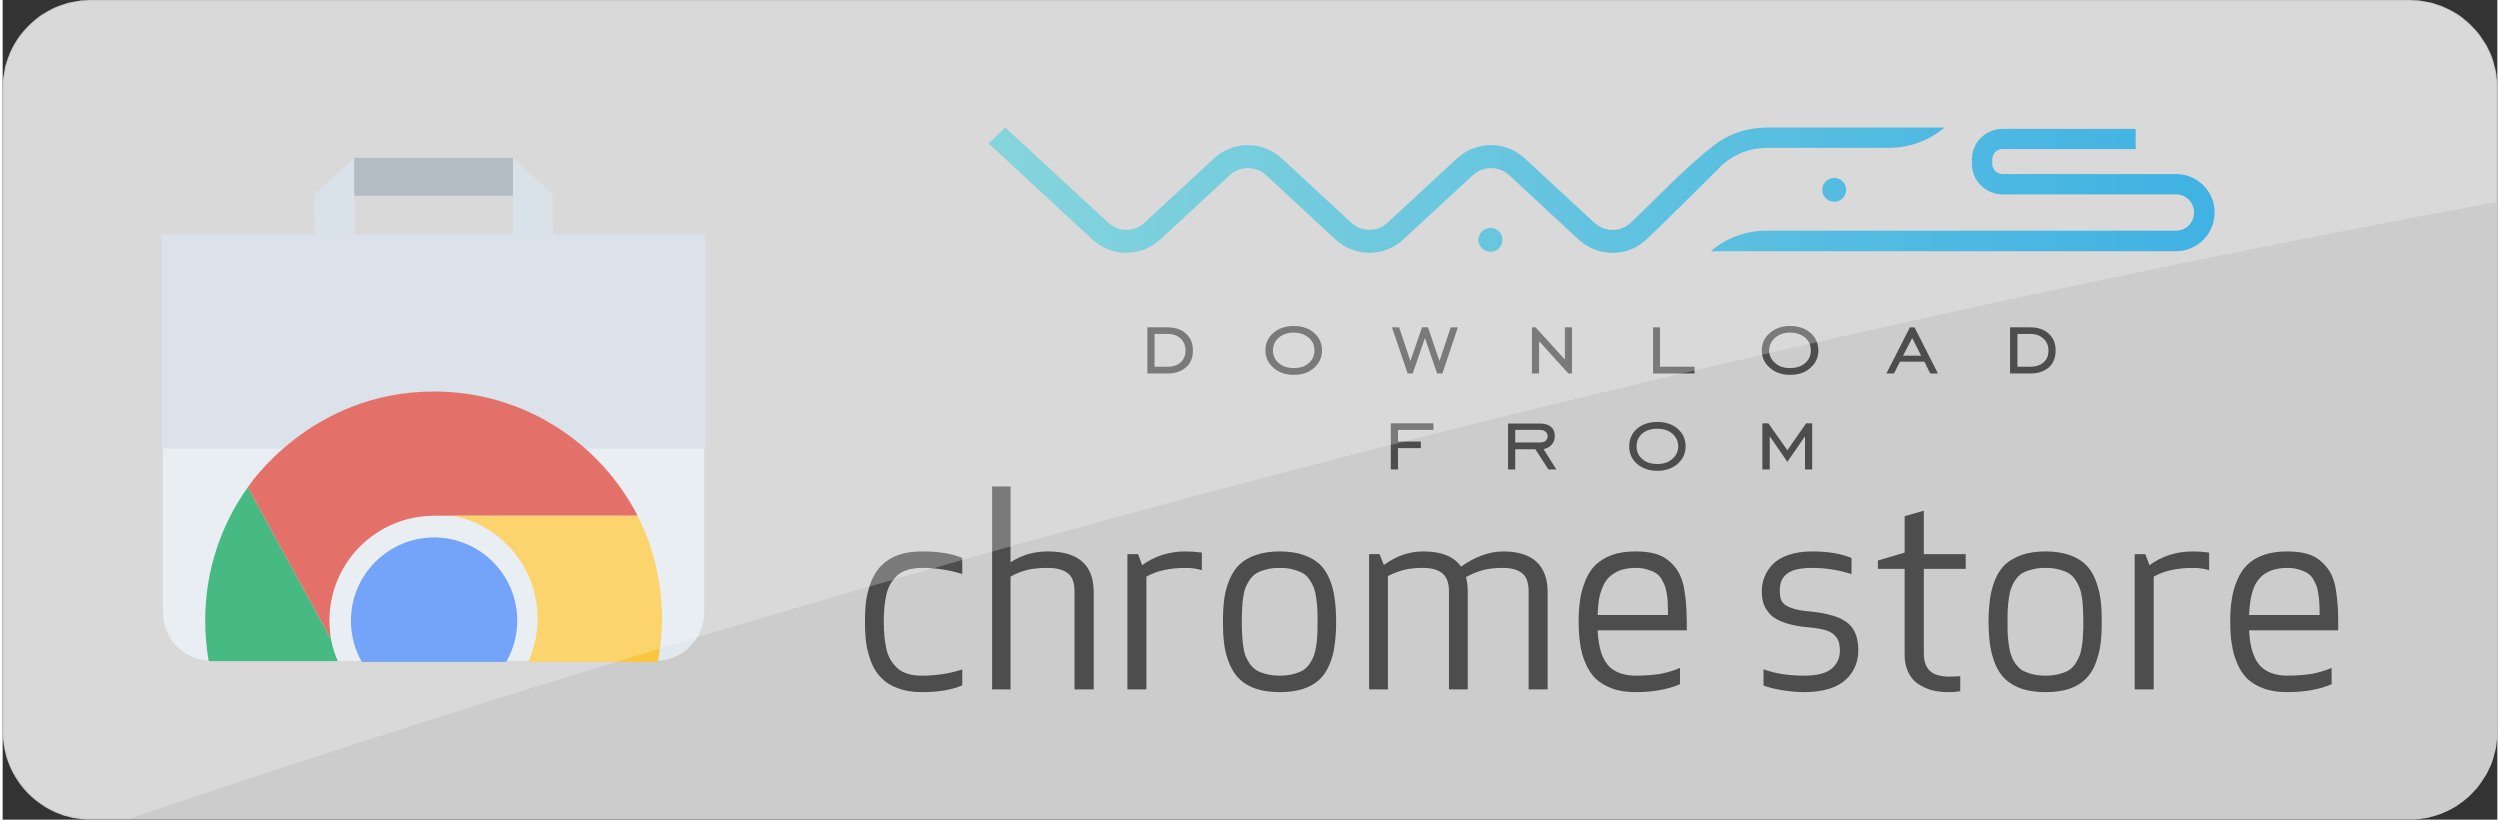 <?xml version="1.0" encoding="UTF-8"?>
<!DOCTYPE svg PUBLIC "-//W3C//DTD SVG 1.1//EN" "http://www.w3.org/Graphics/SVG/1.1/DTD/svg11.dtd">
<!-- Creator: CorelDRAW X7 -->
<svg xmlns="http://www.w3.org/2000/svg" xml:space="preserve" width="488px" height="160px" version="1.1" style="shape-rendering:geometricPrecision; text-rendering:geometricPrecision; image-rendering:optimizeQuality; fill-rule:evenodd; clip-rule:evenodd"
viewBox="0 0 12871 4229"
 xmlns:xlink="http://www.w3.org/1999/xlink">
 <rect x="0" y="0" width="12871" height="4229" fill="#333333" stroke="none"/>
 <defs>
  <style type="text/css">
   <![CDATA[
    .fil8 {fill:#09A158}
    .fil7 {fill:#4486F7}
    .fil5 {fill:#9BA5AF}
    .fil0 {fill:#CCCCCC}
    .fil6 {fill:#CED8E2}
    .fil4 {fill:#CFD8E1}
    .fil9 {fill:#D94237}
    .fil3 {fill:#E1E8EE}
    .fil10 {fill:#FAC63E}
    .fil2 {fill:#4D4D4D;fill-rule:nonzero}
    .fil1 {fill:#CCCCCC;fill-rule:nonzero}
    .fil12 {fill:white;fill-opacity:0.251}
    .fil11 {fill:url(#id0)}
   ]]>
  </style>
  <linearGradient id="id0" gradientUnits="userSpaceOnUse" x1="5087.16" y1="981.528" x2="11411.6" y2="981.528">
   <stop offset="0" style="stop-opacity:1; stop-color:#5CC6D0"/>
   <stop offset="0.49" style="stop-opacity:1; stop-color:#2EAFD5"/>
   <stop offset="1" style="stop-opacity:1; stop-color:#0098DA"/>
  </linearGradient>
 </defs>
 <g id="Layer_x0020_1">
  <path class="fil0" d="M452 6l11968 0c245,0 445,201 445,446l0 3324c0,246 -200,447 -445,447l-11968 0c-245,0 -446,-201 -446,-447l0 -3324c0,-245 201,-446 446,-446z"/>
  <path id="_1" class="fil1" d="M12420 12l-11968 0 0 -12 11968 0 0 0 0 12zm451 440l-11 0 0 0 -1 -22 -2 -23 -3 -22 -3 -22 -6 -20 -5 -21 -8 -21 -7 -20 -9 -19 -10 -19 -10 -19 -12 -18 -12 -17 -13 -16 -14 -16 -15 -16 -15 -15 -16 -13 -17 -13 -17 -13 -18 -11 -18 -11 -19 -10 -20 -9 -19 -8 -21 -6 -21 -6 -22 -5 -21 -4 -22 -3 -22 -2 -22 0 0 -12 23 1 22 1 23 4 22 4 22 4 21 7 22 7 19 8 20 9 20 10 20 11 17 11 19 13 16 14 17 14 15 15 15 16 15 16 13 17 12 18 12 18 12 19 9 19 10 20 8 21 7 21 5 21 6 22 4 22 2 23 3 23 0 23 0 0zm-11 3324l0 -3324 11 0 0 3324 0 0 -11 0zm-440 452l0 -11 0 0 22 -1 22 -1 22 -3 21 -4 22 -5 21 -6 21 -7 19 -8 20 -9 19 -9 18 -11 18 -12 17 -12 17 -13 16 -14 15 -14 15 -16 14 -16 13 -16 12 -18 12 -17 10 -19 10 -19 9 -20 7 -20 8 -20 5 -20 6 -22 3 -22 3 -22 2 -22 1 -23 11 0 0 23 -3 24 -2 22 -4 22 -6 22 -5 21 -7 21 -8 21 -10 20 -9 19 -12 19 -12 19 -12 17 -13 18 -15 16 -15 16 -15 15 -17 14 -16 13 -19 13 -17 12 -20 11 -20 10 -20 9 -19 8 -22 7 -21 6 -22 6 -22 3 -23 3 -22 2 -23 0 0 0 0 0zm-11968 -11l11968 0 0 11 -11968 0 0 0 0 -11zm-452 -441l12 0 0 0 0 24 2 21 3 23 4 21 5 22 6 20 6 20 8 20 9 20 10 20 11 18 11 17 13 18 13 16 13 16 15 16 16 14 16 14 16 14 17 12 19 11 18 11 18 9 20 9 20 8 20 7 22 6 21 5 21 4 22 3 23 2 22 0 0 12 -23 -1 -23 -2 -22 -3 -23 -3 -21 -6 -22 -5 -21 -8 -21 -8 -19 -9 -20 -10 -19 -11 -18 -12 -18 -13 -17 -13 -16 -14 -16 -15 -15 -16 -14 -16 -14 -18 -12 -17 -12 -19 -11 -19 -10 -19 -9 -20 -8 -21 -7 -20 -6 -22 -5 -21 -4 -23 -3 -22 -2 -23 -1 -24 0 0 0 0zm12 -3324l0 3324 -12 0 0 -3324 0 0 12 0zm440 -452l0 12 0 0 -22 0 -23 2 -22 3 -22 4 -20 5 -22 6 -20 6 -20 8 -20 9 -18 10 -19 11 -18 11 -17 13 -16 13 -16 13 -16 15 -15 16 -13 16 -13 16 -13 17 -11 18 -11 19 -10 19 -9 19 -8 20 -6 21 -6 21 -5 20 -4 22 -3 22 -2 23 0 22 -12 0 1 -23 1 -23 4 -23 4 -22 4 -22 7 -21 7 -21 8 -21 9 -20 10 -19 11 -19 11 -18 13 -18 14 -17 14 -16 15 -16 16 -15 16 -14 17 -14 18 -13 18 -11 19 -11 19 -10 20 -9 21 -8 21 -7 21 -7 22 -4 22 -4 23 -4 23 -1 23 -1 0 0 0 0z"/>
  <path id="_10" class="fil2" d="M11501 3324c-6,-35 -8,-74 -8,-116 0,-43 2,-82 8,-116 5,-34 14,-67 28,-99 13,-31 30,-58 52,-79 21,-21 49,-38 85,-51 34,-12 75,-18 121,-18 38,0 72,4 101,12 29,8 53,21 72,38 19,16 35,35 47,55 12,20 21,45 28,75 5,29 9,58 11,85 3,27 4,60 4,98l0 44 -460 0c2,27 4,51 8,71 4,22 10,43 19,64 9,21 21,39 34,52 14,14 32,25 55,34 23,8 50,13 81,13 49,0 92,-4 126,-9 35,-7 69,-16 103,-31l0 84c-62,27 -139,41 -229,41 -46,0 -87,-6 -122,-19 -35,-13 -63,-30 -84,-50 -22,-22 -39,-48 -52,-79 -14,-32 -23,-65 -28,-100l0 1zm89 -151l364 0c0,-21 0,-39 -1,-53 -1,-14 -1,-30 -5,-50 -2,-18 -5,-34 -9,-45 -5,-12 -11,-25 -19,-39 -8,-12 -18,-23 -30,-30 -12,-7 -26,-13 -44,-18 -18,-6 -37,-8 -59,-8 -32,0 -59,5 -82,13 -24,10 -43,22 -56,36 -15,15 -26,32 -35,55 -8,22 -14,44 -17,65 -3,22 -6,46 -7,74l0 0z"/>
  <path class="fil3" d="M821 1208l2805 0 0 1952c0,140 -116,255 -256,255l-2294 0c-140,0 -255,-115 -255,-255l0 -1952z"/>
  <path id="_1_0" class="fil1" d="M3626 1213l-2805 0 0 -11 2805 0 5 6 -5 5 0 0zm0 -11l5 0 0 6 -5 -6zm-6 1958l0 -1952 11 0 0 1952 0 0 -11 0zm-250 261l0 -11 0 0 13 -1 12 -1 13 -1 12 -3 12 -2 12 -4 11 -3 12 -5 11 -5 11 -6 10 -6 11 -6 9 -8 10 -7 9 -8 8 -8 8 -9 8 -8 8 -10 7 -10 6 -10 7 -10 5 -11 5 -11 5 -12 3 -11 4 -12 2 -12 3 -12 1 -13 1 -12 1 -13 11 0 -1 13 -1 14 -1 13 -2 12 -4 13 -3 12 -4 12 -5 12 -5 11 -6 12 -6 11 -7 10 -8 11 -7 10 -9 9 -8 9 -9 9 -9 8 -10 7 -11 8 -10 7 -11 6 -11 6 -12 5 -12 5 -12 4 -12 3 -12 3 -13 3 -13 1 -14 1 -13 1 0 0zm-2294 -11l2294 0 0 11 -2294 0 0 0 0 -11zm-260 -250l11 0 0 0 1 13 0 12 2 13 2 12 3 12 3 12 4 11 5 12 5 11 5 11 7 10 6 11 6 9 8 10 8 9 8 8 9 8 9 8 9 7 10 8 10 6 11 6 10 6 11 5 12 5 12 3 11 4 12 2 12 3 13 1 12 1 13 1 0 11 -13 -1 -13 -1 -13 -1 -13 -3 -13 -3 -12 -3 -12 -4 -12 -5 -12 -5 -11 -6 -10 -6 -11 -7 -10 -8 -10 -7 -10 -8 -9 -9 -9 -9 -8 -9 -8 -10 -7 -11 -6 -10 -6 -11 -6 -12 -6 -11 -4 -12 -4 -12 -4 -12 -3 -12 -2 -13 -2 -13 -1 -14 0 -13 0 0 0 0zm11 -1952l0 1952 -11 0 0 -1952 5 -6 6 6 0 0zm-11 0l0 -6 5 0 -5 6z"/>
  <rect class="fil4" x="821" y="1208" width="2804" height="1107"/>
  <polygon class="fil5" points="1814,814 2633,814 2671,939 2633,1010 1814,1010 1772,936 "/>
  <polygon class="fil6" points="1607,1215 1814,1215 1814,814 1610,1003 "/>
  <polygon class="fil6" points="2840,1228 2633,1228 2633,814 2836,1003 "/>
  <path class="fil7" d="M2226 2773c237,0 429,193 429,429 0,78 -21,150 -57,213l-745 0c-36,-63 -56,-135 -56,-213 0,-236 192,-429 429,-429z"/>
  <path class="fil8" d="M1694 3297c7,40 19,78 35,114l-666 0c-12,-68 -18,-139 -18,-210 0,-256 81,-493 220,-687l429 783 0 0z"/>
  <path class="fil9" d="M2226 2020c458,0 854,260 1050,641l-1050 0c-299,0 -540,242 -540,540 0,33 3,65 8,96l-429 -783c0,0 320,-494 961,-494l0 0z"/>
  <path class="fil10" d="M3276 2661c80,159 126,340 126,530 0,72 -7,141 -19,210l-3 14 -670 0 8 -14c27,-65 42,-136 42,-210 0,-261 -186,-479 -432,-529l0 -1 948 0 0 0z"/>
  <path class="fil2" d="M6011 1689c39,0 71,11 95,33 24,22 35,51 35,86 0,36 -11,65 -35,87 -24,20 -55,32 -95,32l-105 0 0 -238 105 0zm1 34l-69 0 0 169 69 0c28,0 50,-8 66,-23 16,-14 25,-35 25,-61 0,-25 -9,-46 -25,-61 -17,-16 -39,-24 -66,-24z"/>
  <path id="_1_1" class="fil2" d="M6661 1899c32,0 58,-8 78,-26 20,-17 29,-39 29,-65 0,-27 -9,-48 -30,-66 -20,-17 -45,-26 -77,-26 -31,0 -57,9 -77,26 -20,18 -30,39 -30,66 0,26 10,48 30,65 20,18 46,26 77,26l0 0zm0 35c-43,0 -77,-12 -104,-36 -28,-24 -42,-54 -42,-90 0,-36 14,-67 41,-90 27,-24 62,-36 105,-36 43,0 78,12 105,35 27,24 41,55 41,91 0,36 -14,66 -41,90 -27,24 -62,36 -105,36l0 0z"/>
  <polygon id="_2" class="fil2" points="7249,1927 7168,1689 7205,1689 7263,1863 7323,1689 7354,1689 7413,1863 7471,1689 7508,1689 7428,1927 7401,1927 7338,1744 7275,1927 "/>
  <polygon id="_3" class="fil2" points="7890,1927 7890,1689 7909,1689 8060,1855 8060,1689 8097,1689 8097,1927 8078,1927 7927,1760 7927,1927 "/>
  <polygon id="_4" class="fil2" points="8515,1927 8515,1689 8551,1689 8551,1892 8729,1892 8729,1927 "/>
  <path id="_5" class="fil2" d="M9222 1899c31,0 58,-8 78,-26 20,-17 29,-39 29,-65 0,-27 -9,-48 -29,-66 -21,-17 -47,-26 -78,-26 -32,0 -57,9 -77,26 -20,18 -31,39 -31,66 0,26 11,48 31,65 20,18 45,26 77,26zm0 35c-42,0 -77,-12 -104,-36 -28,-24 -42,-54 -42,-90 0,-36 14,-67 42,-90 27,-24 61,-36 104,-36 43,0 78,12 105,35 27,24 41,55 41,91 0,36 -14,66 -41,90 -27,24 -62,36 -105,36l0 0z"/>
  <path id="_6" class="fil2" d="M9805 1835l93 0 -46 -91 -47 91 0 0zm-86 92l121 -238 24 0 121 238 -40 0 -30 -61 -126 0 -31 61 -39 0 0 0z"/>
  <path id="_7" class="fil2" d="M10463 1689c39,0 70,11 94,33 24,22 35,51 35,86 0,36 -11,65 -34,87 -24,20 -55,32 -95,32l-106 0 0 -238 106 0zm0 34l-68 0 0 169 68 0c28,0 51,-8 67,-23 17,-14 25,-35 25,-61 0,-25 -9,-46 -26,-61 -17,-16 -38,-24 -66,-24z"/>
  <polygon class="fil2" points="7199,2312 7199,2422 7162,2422 7162,2184 7382,2184 7382,2218 7199,2218 7199,2278 7317,2278 7317,2312 "/>
  <path id="_1_2" class="fil2" d="M7804 2283l127 0c12,0 22,-3 29,-8 7,-6 11,-14 11,-24 0,-11 -4,-19 -11,-24 -7,-6 -17,-9 -29,-9l-127 0 0 65zm0 35l0 104 -37 0 0 -237 164 0c24,0 43,5 57,17 14,11 20,28 20,49 0,17 -5,31 -16,43 -11,13 -25,20 -42,23l66 105 -41 0 -67 -104 -104 0z"/>
  <path id="_2_3" class="fil2" d="M8537 2394c32,0 57,-8 77,-26 20,-17 31,-39 31,-65 0,-27 -11,-48 -31,-66 -20,-17 -45,-25 -77,-25 -32,0 -58,8 -78,25 -20,18 -29,39 -29,66 0,26 9,48 29,65 20,18 46,26 78,26zm0 35c-42,0 -78,-12 -105,-36 -27,-24 -40,-54 -40,-90 0,-36 13,-67 40,-91 27,-23 63,-35 105,-35 43,0 78,12 105,35 27,24 41,54 41,91 0,36 -14,66 -41,90 -28,24 -62,36 -105,36z"/>
  <polygon id="_3_4" class="fil2" points="9079,2422 9079,2184 9110,2184 9208,2323 9305,2184 9336,2184 9336,2422 9299,2422 9299,2251 9208,2383 9117,2251 9117,2422 "/>
  <path class="fil2" d="M4456 3324c-5,-35 -7,-73 -7,-116 0,-43 2,-82 7,-116 6,-34 15,-67 28,-99 14,-31 31,-58 54,-79 21,-21 49,-38 84,-51 35,-12 75,-18 122,-18 84,0 154,11 207,34l0 83c-64,-21 -134,-32 -209,-32 -29,0 -54,4 -76,11 -21,6 -40,18 -53,30 -14,15 -26,29 -35,46 -8,16 -16,35 -20,57 -4,23 -8,44 -9,65 -2,20 -3,43 -3,69 0,26 1,49 3,69 1,20 5,42 9,64 4,23 12,42 20,58 9,16 21,32 35,45 13,14 32,24 53,31 22,8 47,11 76,11 75,0 145,-11 209,-32l0 82c-53,23 -123,35 -207,35 -47,0 -87,-6 -122,-19 -35,-12 -63,-29 -84,-50 -23,-21 -40,-47 -54,-79 -13,-32 -22,-65 -28,-99l0 0z"/>
  <path id="_1_5" class="fil2" d="M5105 3557l0 -1047 95 0 0 391c58,-38 122,-56 192,-56 158,0 237,70 237,209l0 503 -99 0 0 -507c0,-44 -11,-75 -35,-93 -24,-18 -58,-27 -104,-27 -43,0 -79,4 -107,11 -28,7 -56,18 -84,34l0 582 -95 0 0 0z"/>
  <path id="_2_6" class="fil2" d="M5803 3557l0 -698 55 0 21 57c64,-47 139,-71 224,-71 27,0 54,2 84,6l0 91c-24,-8 -52,-12 -84,-12 -81,0 -149,15 -202,45l0 582 -98 0 0 0z"/>
  <path id="_3_7" class="fil2" d="M6303 3328c-5,-34 -7,-75 -7,-120 0,-46 2,-86 7,-121 5,-34 14,-68 28,-99 13,-31 30,-57 52,-77 21,-20 49,-36 84,-48 35,-12 75,-18 123,-18 46,0 87,6 121,18 34,12 62,28 84,48 21,20 38,46 51,77 13,31 22,65 26,99 5,35 8,75 8,121 0,45 -3,86 -8,120 -4,35 -13,68 -26,100 -13,31 -30,57 -51,77 -22,21 -50,37 -84,49 -34,11 -75,17 -121,17 -48,0 -88,-6 -123,-17 -35,-12 -63,-28 -84,-49 -22,-20 -39,-46 -52,-77 -14,-32 -23,-65 -28,-100zm92 -186c-1,18 -2,40 -2,66 0,26 1,48 2,65 1,18 2,37 5,58 3,21 7,39 12,53 6,14 14,28 23,42 10,13 21,24 35,33 13,7 30,14 50,19 20,5 43,8 70,8 25,0 48,-3 67,-8 20,-5 36,-11 51,-19 13,-8 25,-20 34,-33 10,-14 17,-28 23,-42 5,-14 9,-32 12,-53 4,-20 5,-40 6,-58 1,-18 1,-40 1,-65 0,-26 0,-47 -1,-66 -1,-17 -3,-37 -6,-58 -3,-21 -7,-38 -12,-52 -6,-14 -13,-28 -23,-42 -9,-14 -21,-25 -34,-33 -15,-8 -31,-14 -51,-19 -20,-6 -42,-8 -67,-8 -27,0 -50,2 -70,8 -20,5 -37,11 -50,19 -14,8 -25,19 -35,33 -9,14 -17,28 -23,42 -5,14 -9,31 -12,52 -3,21 -5,41 -5,58z"/>
  <path id="_4_8" class="fil2" d="M7050 3557l0 -698 54 0 22 56c64,-47 132,-70 203,-70 94,0 159,26 195,78 75,-52 148,-78 217,-78 75,0 132,17 171,52 39,35 59,88 59,157l0 503 -98 0 0 -507c0,-44 -11,-75 -34,-93 -23,-18 -55,-27 -98,-27 -40,0 -75,4 -103,11 -28,8 -56,19 -88,36 6,24 9,49 9,73l0 507 -97 0 0 -507c0,-44 -12,-75 -35,-93 -23,-18 -55,-27 -98,-27 -38,0 -71,3 -98,10 -26,7 -54,17 -84,32l0 585 -97 0 0 0z"/>
  <path id="_5_9" class="fil2" d="M8139 3324c-5,-35 -8,-74 -8,-116 0,-43 3,-82 8,-116 5,-34 15,-67 28,-99 13,-31 30,-58 52,-79 22,-21 50,-38 85,-51 34,-12 75,-18 121,-18 38,0 72,4 102,12 28,8 52,21 71,38 20,16 35,35 47,55 12,20 21,45 28,75 5,29 10,58 12,85 2,27 4,60 4,98l0 44 -460 0c1,27 4,51 8,71 4,22 9,43 18,64 10,21 21,39 34,52 14,14 32,25 55,34 24,8 51,13 81,13 50,0 93,-4 127,-9 34,-7 68,-16 102,-31l0 84c-62,27 -139,41 -229,41 -46,0 -87,-6 -121,-19 -36,-13 -63,-30 -85,-50 -22,-22 -39,-48 -52,-79 -14,-32 -23,-65 -28,-100l0 1zm90 -151l363 0c0,-21 0,-39 -1,-53 0,-14 -1,-30 -4,-50 -3,-18 -6,-34 -10,-45 -5,-12 -11,-25 -19,-39 -8,-12 -18,-23 -30,-30 -11,-7 -26,-13 -44,-18 -17,-6 -37,-8 -59,-8 -32,0 -59,5 -82,13 -23,10 -42,22 -56,36 -14,15 -26,32 -34,55 -9,22 -15,44 -18,65 -3,22 -5,46 -6,74l0 0z"/>
  <path id="_6_10" class="fil2" d="M9076 3050c0,-26 5,-51 14,-73 9,-23 23,-46 43,-66 19,-20 46,-36 81,-48 35,-12 76,-18 123,-18 81,0 147,11 202,34l0 83c-65,-21 -133,-32 -203,-32 -34,0 -62,3 -85,9 -22,6 -39,15 -51,26 -12,12 -20,24 -25,37 -4,14 -6,30 -6,48 0,23 3,40 11,53 7,13 23,24 46,33 24,9 58,16 102,19 39,4 72,10 101,18 29,7 52,16 71,28 19,11 33,24 44,40 11,16 19,34 23,52 4,18 7,39 7,63 0,29 -5,55 -15,79 -10,25 -25,48 -46,68 -21,21 -50,38 -87,50 -38,12 -82,18 -133,18 -33,0 -71,-4 -112,-10 -41,-7 -73,-15 -96,-24l0 -84c60,22 129,33 209,33 67,0 114,-12 142,-36 28,-23 43,-55 43,-92 0,-18 -2,-34 -6,-46 -4,-12 -10,-23 -21,-34 -10,-11 -27,-21 -48,-27 -22,-6 -49,-11 -83,-14 -49,-4 -91,-12 -123,-23 -33,-11 -59,-25 -76,-41 -16,-17 -28,-36 -36,-55 -6,-19 -10,-41 -10,-68l0 0z"/>
  <path id="_7_11" class="fil2" d="M9675 2935l0 -43 138 -41 0 -188 99 -28 0 224 216 0 0 76 -216 0 0 436c0,42 11,72 33,92 22,19 56,28 101,28 12,0 29,-1 54,-2l0 77c-15,3 -36,5 -63,5 -30,0 -58,-4 -84,-10 -26,-7 -49,-19 -71,-33 -21,-14 -38,-34 -50,-59 -12,-26 -19,-54 -19,-88l0 -446 -138 0 0 0z"/>
  <path id="_8" class="fil2" d="M10254 3328c-5,-34 -8,-75 -8,-120 0,-46 3,-86 8,-121 5,-34 14,-68 27,-99 13,-31 31,-57 52,-77 22,-20 51,-36 85,-48 34,-12 75,-18 122,-18 47,0 87,6 122,18 34,12 62,28 83,48 21,20 39,46 51,77 13,31 22,65 27,99 5,35 7,75 7,121 0,45 -2,86 -7,120 -5,35 -14,68 -27,100 -12,31 -30,57 -51,77 -21,21 -49,37 -83,49 -35,11 -75,17 -122,17 -47,0 -88,-6 -122,-17 -34,-12 -63,-28 -85,-49 -21,-20 -39,-46 -52,-77 -13,-32 -22,-65 -27,-100zm91 -186c-1,18 -1,40 -1,66 0,26 0,48 1,65 1,18 3,37 6,58 3,21 7,39 13,53 5,14 12,28 22,42 10,13 21,24 34,33 15,7 31,14 51,19 20,5 43,8 69,8 26,0 48,-3 68,-8 20,-5 37,-11 50,-19 14,-8 25,-20 35,-33 9,-14 16,-28 22,-42 6,-14 10,-32 13,-53 3,-20 5,-40 5,-58 2,-18 2,-40 2,-65 0,-26 -1,-47 -2,-66 0,-17 -2,-37 -5,-58 -3,-21 -7,-38 -13,-52 -5,-14 -13,-28 -22,-42 -10,-14 -21,-25 -35,-33 -13,-8 -30,-14 -50,-19 -20,-6 -42,-8 -68,-8 -26,0 -49,2 -69,8 -20,5 -36,11 -51,19 -13,8 -24,19 -34,33 -10,14 -17,28 -22,42 -6,14 -10,31 -13,52 -3,21 -5,41 -6,58z"/>
  <path id="_9" class="fil2" d="M11000 3557l0 -698 55 0 21 57c65,-47 139,-71 225,-71 26,0 54,2 83,6l0 91c-24,-8 -52,-12 -83,-12 -82,0 -150,15 -203,45l0 582 -98 0 0 0z"/>
  <path class="fil11" d="M7677 1176c33,0 61,27 61,61 0,35 -28,62 -61,62 -35,0 -63,-27 -63,-62 0,-34 28,-61 63,-61zm1512 -413l537 0c111,0 210,-35 293,-105l-293 0 -168 0 -369 0 -12 0 -71 0c-105,0 -199,31 -278,93 -146,112 -293,270 -428,398 -53,50 -135,49 -188,0l-359 -332c-99,-91 -250,-91 -349,0l-359 332c-52,49 -134,49 -187,0l-359 -332c-99,-91 -250,-91 -349,0l-359 332c-52,49 -134,49 -187,0l-531 -491 -86 82 0 0 536 496c99,91 250,91 349,0l359 -332c53,-49 134,-49 188,0l358 332c99,91 250,91 349,0l359 -332c53,-49 134,-49 188,0l358 332c99,91 252,92 349,0 130,-123 252,-247 376,-369 6,-7 12,-13 19,-19 65,-56 142,-85 231,-85l71 0 12 0zm261 155c34,0 61,27 61,61 0,35 -27,62 -61,62 -34,0 -62,-27 -62,-62 0,-34 28,-61 62,-61zm-344 378l167 0 884 0 0 -106 -1051 0c-111,0 -210,35 -293,106l293 0 0 0zm1051 -106l1057 0c51,0 92,-41 92,-93l0 -2c0,-50 -41,-92 -92,-92l-896 0c-87,0 -158,-71 -158,-158l0 -22c0,-88 71,-158 158,-158l687 0 0 104 -687 0c-29,0 -53,24 -53,54l0 22c0,29 24,53 53,53l896 0c109,0 198,88 198,197l0 2c0,110 -89,199 -198,199l-1057 0 0 -106z"/>
  <path class="fil12" d="M452 6l11968 0c245,0 445,201 445,446l0 590c-4385,814 -8423,1899 -12208,3181l-205 0c-245,0 -446,-201 -446,-447l0 -3324c0,-245 201,-446 446,-446l0 0z"/>
 </g>
</svg>

